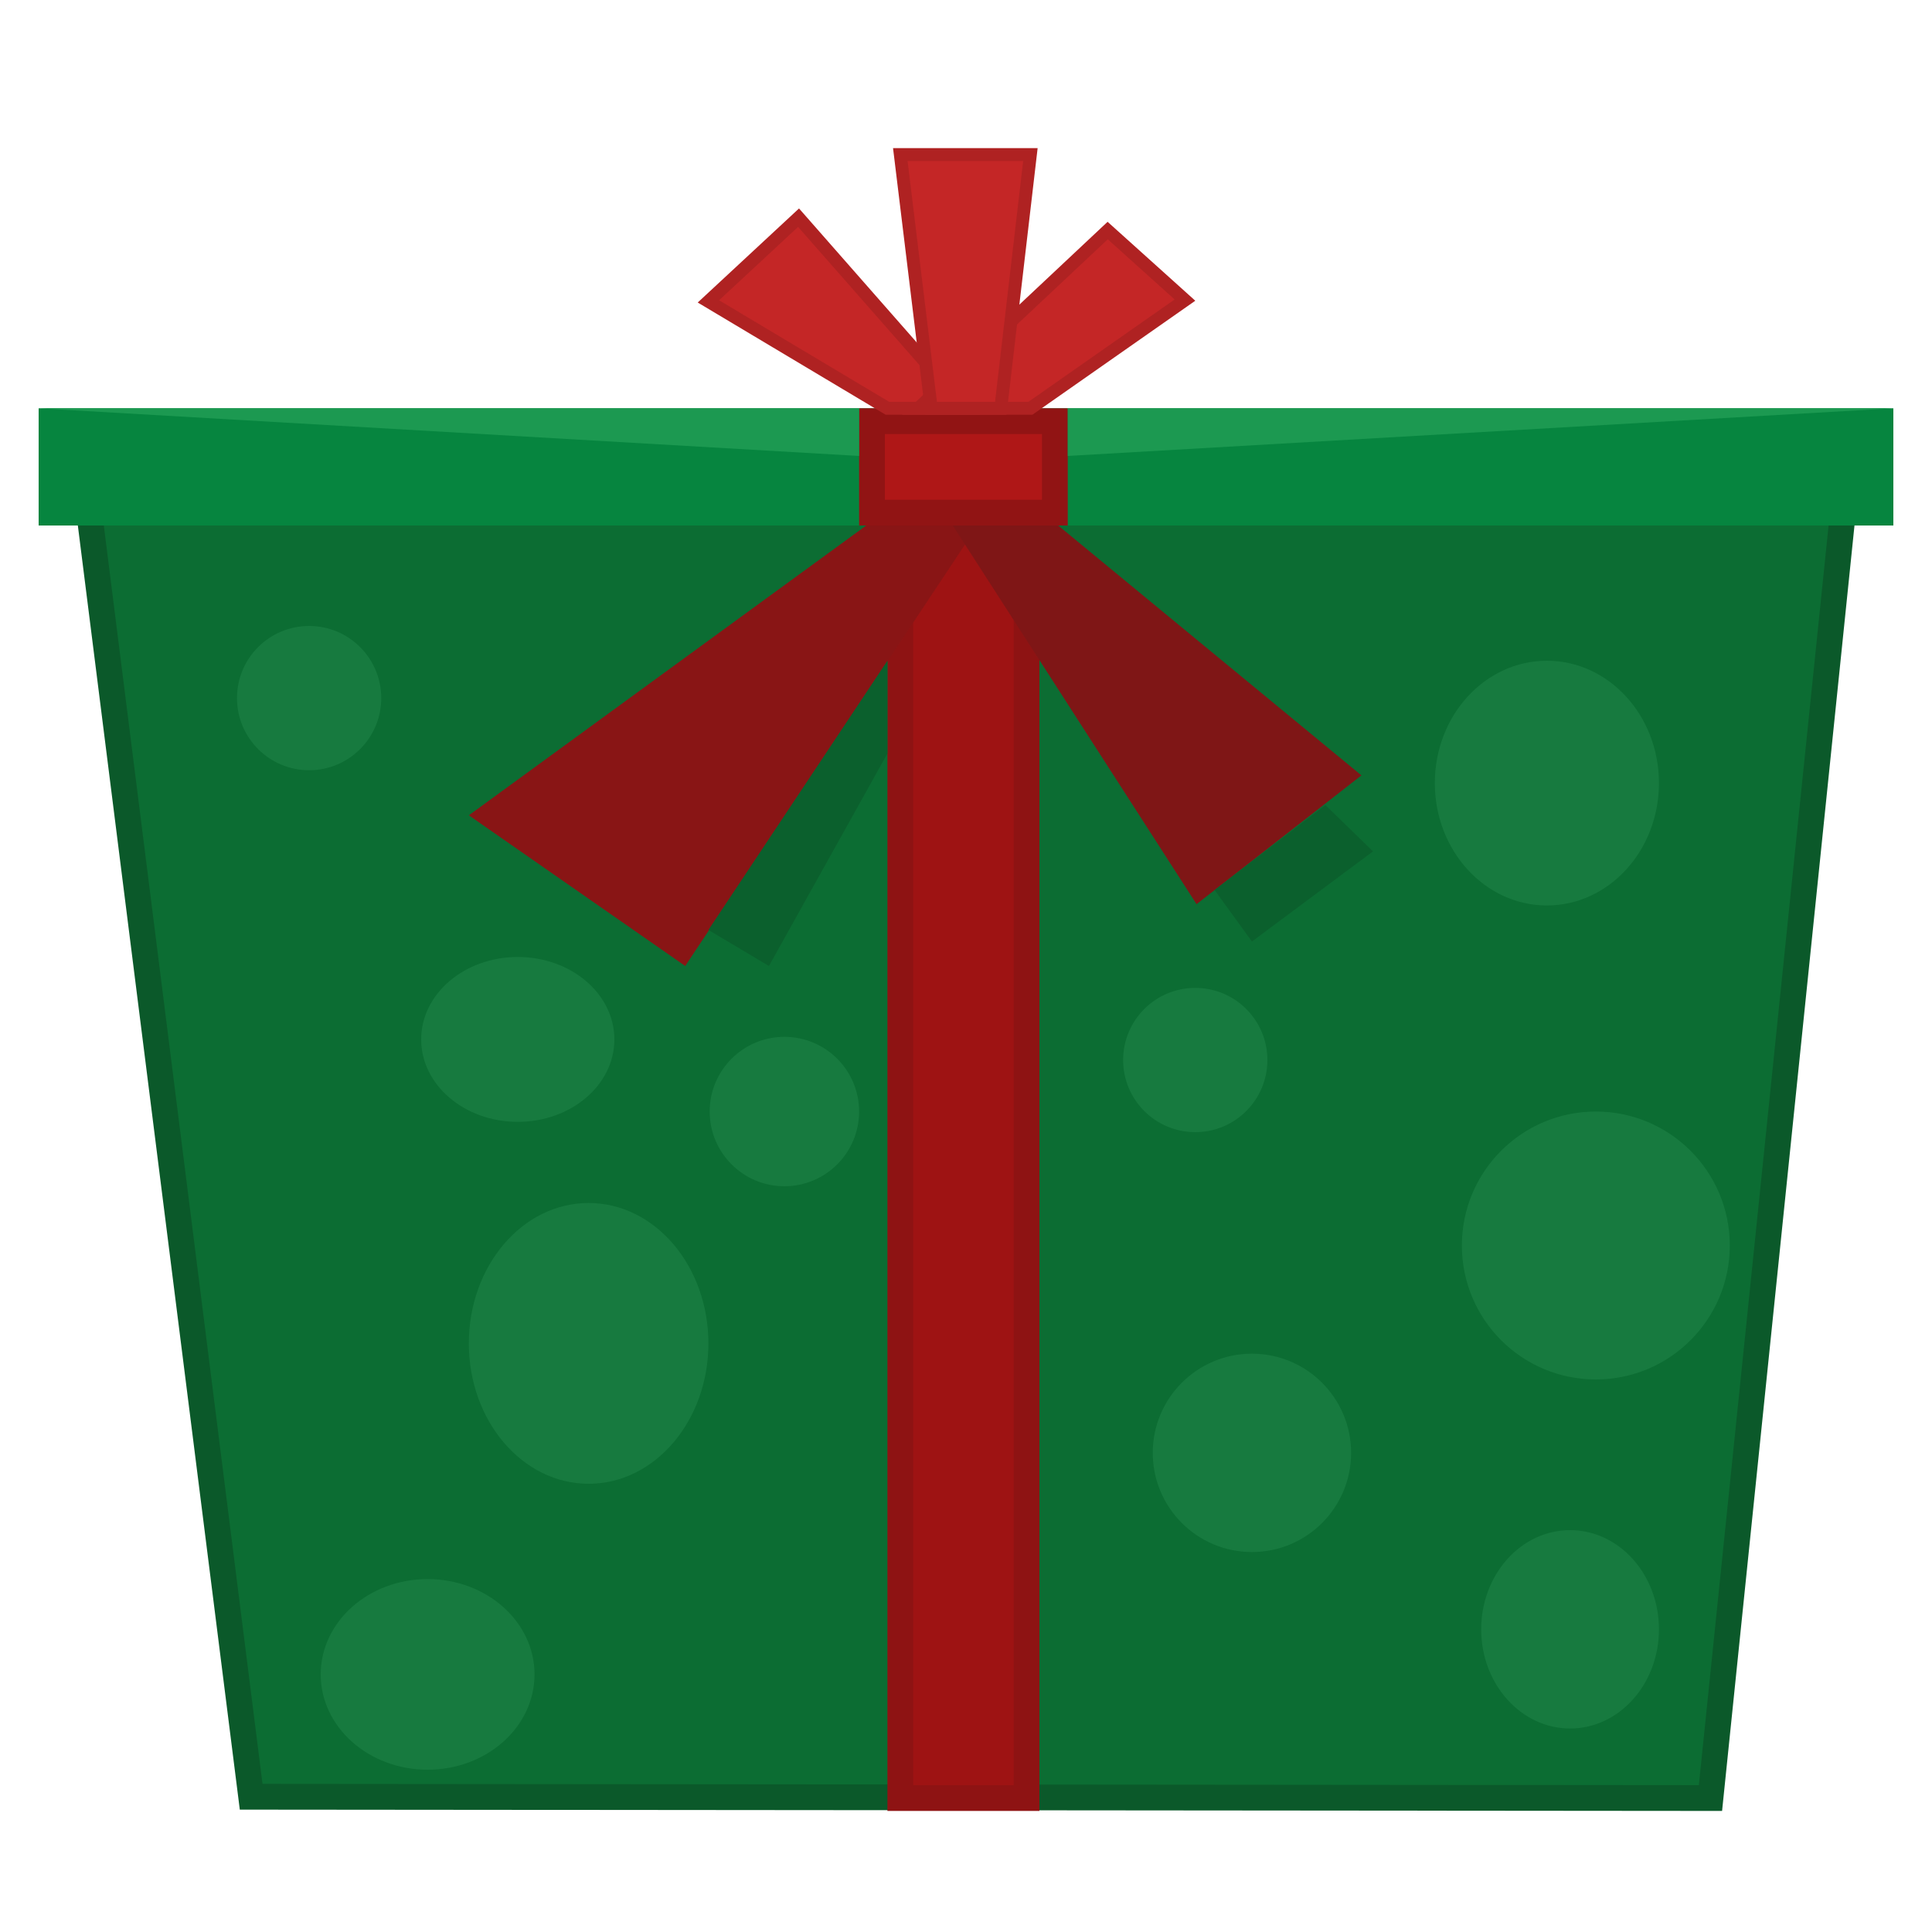 <?xml version="1.0" encoding="utf-8"?>
<!-- Generator: Adobe Illustrator 19.2.1, SVG Export Plug-In . SVG Version: 6.00 Build 0)  -->
<svg version="1.1" id="Слой_1" xmlns="http://www.w3.org/2000/svg" xmlns:xlink="http://www.w3.org/1999/xlink" x="0px" y="0px"
	 viewBox="0 0 150 150" style="enable-background:new 0 0 150 150;" xml:space="preserve">
<style type="text/css">
	.st0{fill:#0C6D33;stroke:#0B592A;stroke-width:2;stroke-miterlimit:10;}
	.st1{fill:#9E1313;stroke:#8E1313;stroke-width:2;stroke-miterlimit:10;}
	.st2{fill:#891515;}
	.st3{fill:#7F1616;}
	.st4{fill:#0B602D;}
	.st5{fill:#177A3F;}
	.st6{fill:#06853F;}
	.st7{fill:#AF1717;stroke:#911414;stroke-width:2;stroke-miterlimit:10;}
	.st8{fill:#1C9951;}
	.st9{fill:#C42626;stroke:#AF2222;stroke-miterlimit:10;}
</style>
<polygon class="st0" points="132.8,139.6 19.5,139.5 6.9,39.6 143.1,39.6 "/>
<rect x="69.9" y="39.6" class="st1" width="9.8" height="100"/>
<polygon class="st2" points="53.2,75 36.4,63.3 68.9,39.6 76.7,39.6 "/>
<polygon class="st3" points="105.7,60.2 92.9,70.2 73.2,39.6 80.7,39.6 "/>
<polygon class="st4" points="55,72.2 59.7,75 68.9,58.5 68.9,51.3 "/>
<polygon class="st4" points="94.3,69.1 97.2,73.1 106.6,66.1 102.9,62.5 "/>
<circle class="st5" cx="24" cy="54.2" r="5.6"/>
<ellipse class="st5" cx="45.7" cy="104.3" rx="9.3" ry="10.9"/>
<circle class="st5" cx="60.9" cy="86.3" r="5.8"/>
<ellipse class="st5" cx="40.2" cy="80.7" rx="7.5" ry="6.4"/>
<ellipse class="st5" cx="33.2" cy="130" rx="8.3" ry="7.4"/>
<circle class="st5" cx="97.2" cy="112.8" r="7.7"/>
<ellipse class="st5" cx="121.9" cy="126.5" rx="6.9" ry="7.7"/>
<circle class="st5" cx="123.9" cy="96.7" r="10.4"/>
<circle class="st5" cx="92.8" cy="82.3" r="5.6"/>
<ellipse class="st5" cx="120.1" cy="60.8" rx="8.7" ry="9.5"/>
<rect x="3" y="31.7" class="st6" width="144" height="9.1"/>
<rect x="67.7" y="32.7" class="st7" width="14.2" height="7.1"/>
<polygon class="st8" points="3,31.7 66.7,35.4 66.7,31.7 "/>
<polygon class="st8" points="82.9,35.4 82.9,31.7 147,31.7 "/>
<polygon class="st9" points="68.9,31.7 55,23.4 62,16.9 75,31.7 "/>
<polygon class="st9" points="71.3,31.7 86,17.9 92,23.3 80,31.7 "/>
<polygon class="st9" points="72.3,31.7 69.9,12 80,12 77.7,31.7 "/>
</svg>
